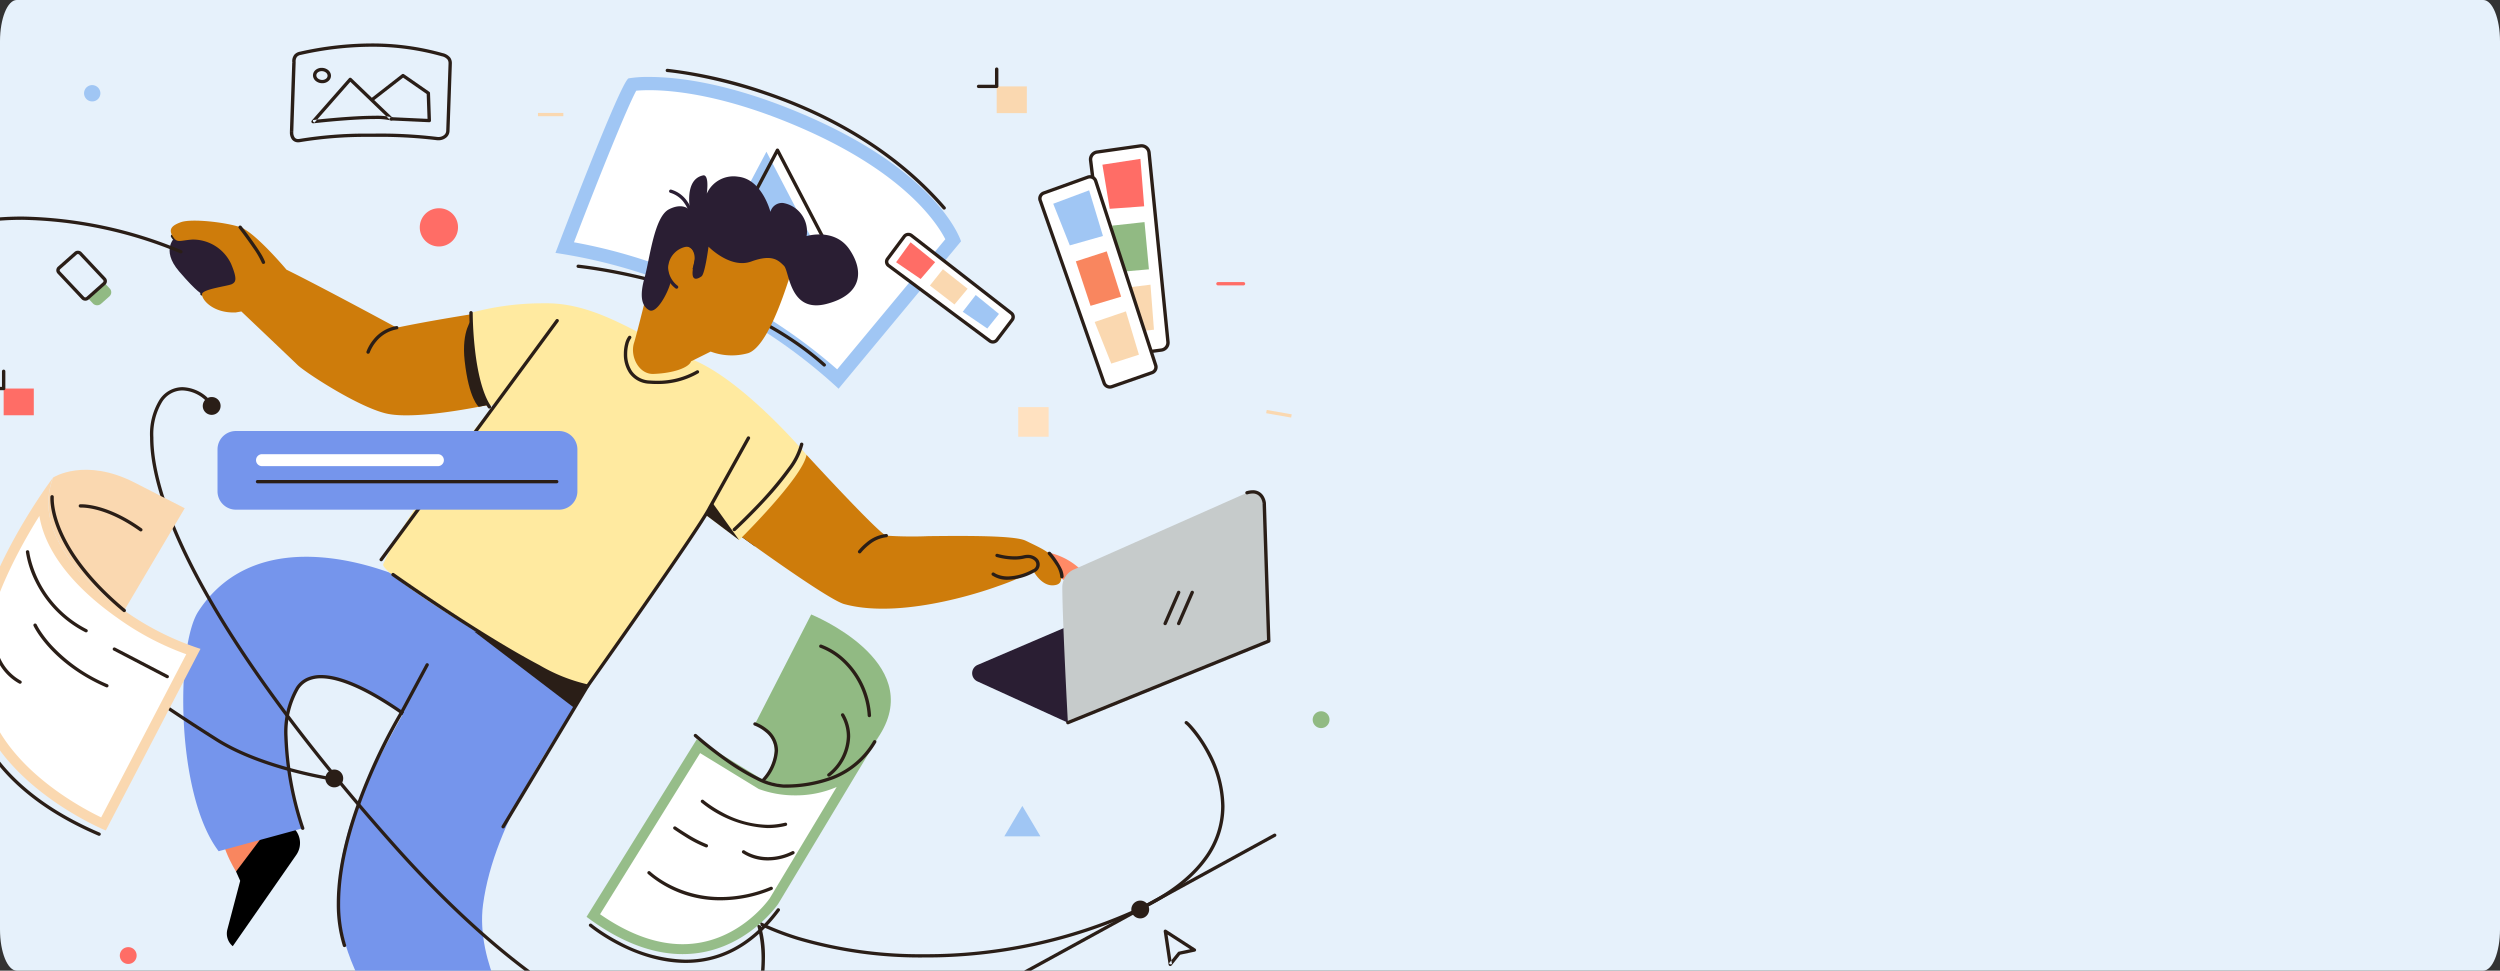 <svg xmlns="http://www.w3.org/2000/svg" xmlns:xlink="http://www.w3.org/1999/xlink" width="340" height="132.01" viewBox="0 0 340 132.01"><rect x="0" y="0" width="340" height="132.01" fill="#333333" stroke="none"/><defs><clipPath id="a"><path d="M2.279,0H337.721C338.98,0,340,2.515,340,5.617V126.392c0,3.1-1.02,5.617-2.279,5.617H2.279C1.02,132.01,0,129.495,0,126.392V5.617C0,2.515,1.02,0,2.279,0Z" transform="translate(0)" fill="none"/></clipPath></defs><g clip-path="url(#a)"><path d="M2.279,0H337.721C338.98,0,340,2.515,340,5.617V126.392c0,3.1-1.02,5.617-2.279,5.617H2.279C1.02,132.01,0,129.495,0,126.392V5.617C0,2.515,1.02,0,2.279,0Z" transform="translate(0)" fill="#e6f1fb"/><g transform="translate(-30.011 5.5)"><path d="M402.562,59.851a74.83,74.83,0,0,0-37.149-17.883c3.122-8.189,7.948-20.365,9.15-22.168a18.275,18.275,0,0,1,2.344-.13c3.406,0,10.7.689,21.242,5.3,15.228,6.663,19.305,14.158,20.106,15.991Z" transform="translate(-258.595 -13.806)" fill="#fff" fill-rule="evenodd"/><ellipse cx="12.301" cy="11.731" rx="12.301" ry="11.731" transform="translate(0 38.523) rotate(-90)" fill="#74ecf3"/><path d="M373.845,16.7a15.959,15.959,0,0,0-2.805.19c-1.083.351-9.953,23.741-9.953,23.741A72.49,72.49,0,0,1,399.59,59.1l16.654-20.046s-2.779-9.1-20.778-16.975C384.918,17.468,377.566,16.7,373.845,16.7Zm0,1.8c3.332,0,10.474.679,20.862,5.224,13.778,6.027,18.23,12.765,19.4,15.045L399.4,56.469a74.957,74.957,0,0,0-24.988-14.439,71.274,71.274,0,0,0-10.805-2.844c3.451-9.015,7.205-18.295,8.466-20.615C372.484,18.533,373.076,18.5,373.845,18.5Z" transform="translate(-255.534 -11.735)" fill="#a0c6f4" fill-rule="evenodd"/><path d="M371.078,101.483l.232.025c2.3.258,21.216,2.723,33.1,13.336a.236.236,0,0,0,.327-.014.22.22,0,0,0-.014-.317c-12.842-11.451-33.575-13.47-33.594-13.477a.229.229,0,0,0-.253.2.226.226,0,0,0,.207.246" transform="translate(-262.457 -70.547)" fill="#2a1e17" fill-rule="evenodd"/><path d="M432.82,64.889l7.724-14.6,7.938,15.227Z" transform="translate(-306.298 -35.158)" fill="#a0c6f4" fill-rule="evenodd"/><path d="M437.4,63.683l.205.1,7.517-14.209,7.556,14.492-15.269-.61-.009.225.205.1-.205-.1-.01.224,15.663.626a.232.232,0,0,0,.2-.1.219.219,0,0,0,.012-.223l-7.939-15.227a.234.234,0,0,0-.411,0l-7.724,14.6a.218.218,0,0,0,.006.216.231.231,0,0,0,.19.111Z" transform="translate(-309.375 -34.161)" fill="#2a1e17" fill-rule="evenodd"/><path d="M412.575,13.476s.087.008.259.027c2.579.278,23.775,3.047,37.228,18.6a.235.235,0,0,0,.325.027.22.22,0,0,0,.028-.316c-7.252-8.378-16.7-13.071-24.334-15.672a63.43,63.43,0,0,0-13.466-3.113.229.229,0,0,0-.251.2A.226.226,0,0,0,412.575,13.476Z" transform="translate(-291.822 -9.174)" fill="#2a1e17" fill-rule="evenodd"/><path d="M448.618,198.927c-1.275-.911-2.111-1.523-2.111-1.523A125.243,125.243,0,0,0,455.68,186.5S449.14,199.3,448.618,198.927Z" transform="translate(-315.984 -130.146)" fill="#2a1e17" fill-rule="evenodd"/><path d="M182.192,87.812a1.932,1.932,0,0,0,.508.594,1.062,1.062,0,0,0,.631.179c.422,0,.914-.131,1.772-.194.08-.006.163-.009.247-.009a5.365,5.365,0,0,1,2.715.848,5.122,5.122,0,0,1,2.06,2.314,5.807,5.807,0,0,1,.572,1.941.55.55,0,0,1-.087.343.724.724,0,0,1-.246.192,1.441,1.441,0,0,1-.256.086c-.474.128-1.393.292-2.206.5a7.44,7.44,0,0,0-1.1.348,1.87,1.87,0,0,0-.4.222.6.6,0,0,0-.238.342.225.225,0,0,0,.181.264.231.231,0,0,0,.272-.176l.017-.026a.747.747,0,0,1,.224-.156,9.751,9.751,0,0,1,2-.579c.381-.082.747-.156,1.046-.225.15-.034.283-.068.4-.1a1.459,1.459,0,0,0,.285-.107,1.155,1.155,0,0,0,.394-.323.988.988,0,0,0,.172-.6,6.119,6.119,0,0,0-.606-2.109,5.571,5.571,0,0,0-2.239-2.524,5.826,5.826,0,0,0-2.964-.919c-.1,0-.189,0-.282.01-.885.067-1.42.2-1.737.193a.584.584,0,0,1-.364-.1,1.511,1.511,0,0,1-.379-.459.235.235,0,0,0-.317-.077A.221.221,0,0,0,182.192,87.812Z" transform="translate(-128.911 -61.089)" fill="#2a1e17" fill-rule="evenodd"/><path d="M324.526,443.537l-1.61-2.647-5.713,9.258,1.5,1.121Z" transform="translate(-224.478 -307.55)" fill="#f9865f" fill-rule="evenodd"/><path d="M207.619,357.709s-2.96-4.68-1.691-6.972l9.444.982Z" transform="translate(-145.508 -244.68)" fill="#f9865f" fill-rule="evenodd"/><path d="M209.446,355.955l.566,1.264-1.744,6.614a2.226,2.226,0,0,0,.734,2.277l8.637-12.414a2.829,2.829,0,0,0-.439-3.733l-1.93-1.743Z" transform="translate(-147.335 -242.926)" fill-rule="evenodd"/><path d="M185.977,95.754c2.7-.063,6.132-.229,5.447-2.228s-3.256-7-9.083-5.5c0,0-2.056,1.666.514,4.665S185.977,95.754,185.977,95.754Z" transform="translate(-128.488 -61.284)" fill="#2a1e33" fill-rule="evenodd"/><path d="M204.169,269.252s-4.617-13.252-.71-19.071c3.224-4.8,13.759,3.009,15.2,4.061l7.537-13.234a19.109,19.109,0,0,0-6.012-4.694c-4.272-2.322-21.919-9.276-30.213,3.445-3.065,4.7-3.112,24.876,2.767,32.609Z" transform="translate(-132.99 -162.103)" fill="#7595ec" fill-rule="evenodd"/><path d="M237.638,306.245s-.035-.1-.1-.289a43.678,43.678,0,0,1-2.171-12.093,11.8,11.8,0,0,1,1.532-6.495,3.067,3.067,0,0,1,1.293-1.11,4.133,4.133,0,0,1,1.726-.336c2.118,0,4.823,1.176,7.114,2.471a48.093,48.093,0,0,1,4.737,3.093.235.235,0,0,0,.324-.045.221.221,0,0,0-.046-.314A48.525,48.525,0,0,0,247.267,288c-2.326-1.307-5.061-2.527-7.346-2.532a4.6,4.6,0,0,0-1.921.378,3.524,3.524,0,0,0-1.484,1.271,12.208,12.208,0,0,0-1.607,6.74,44.721,44.721,0,0,0,2.292,12.526.234.234,0,0,0,.293.141.224.224,0,0,0,.145-.285" transform="translate(-166.24 -199.168)" fill="#2a1e17" fill-rule="evenodd"/><path d="M277.2,261.021c-3.428,3.508-13.591,20.6-15.877,28.766-3.057,10.926-1.908,19.987,14.895,37.73l8.122-11.5s-5.71-8.43-4.644-16.377c1.542-11.5,9.958-22.644,14.216-29.714Z" transform="translate(-183.991 -182.116)" fill="#7595ec" fill-rule="evenodd"/><path d="M323.272,265.929l13.51,10.308,4.037-5.968Z" transform="translate(-228.773 -185.538)" fill="#2a1e17" fill-rule="evenodd"/><path d="M588.727,230.115a9.212,9.212,0,0,1,4.816,2.341c1.1,1.121.6,1.706.2,2.048s-1.956-.048-3.31-1.219A6.1,6.1,0,0,1,588.727,230.115Z" transform="translate(-416.63 -160.563)" fill="#ff8a66" fill-rule="evenodd"/><path d="M446.507,197.4A125.243,125.243,0,0,0,455.68,186.5s9.776,10.649,10.836,10.992a52.491,52.491,0,0,0,5.767.068c5.03-.051,11.716-.1,13.2.62,2.356,1.145,3.769,1.717,4.358,3.321s.82,2.65-.589,2.748c-1.649.115-2.709-1.947-2.709-1.947a33.423,33.423,0,0,1-4.829,2.061s-12.528,4.727-20.9,2.441C458.523,206.178,446.507,197.4,446.507,197.4Z" transform="translate(-315.984 -130.146)" fill="#ce7c0b" fill-rule="evenodd"/><path d="M183.472,81.491c-1.075.4-1.728.873-1.106,1.882s.9.6,2.7.47a5.748,5.748,0,0,1,5.253,3.293c.9,2.15.623,2.486.139,2.756s-3.94.672-4.078,1.344,1.4,2.656,4.58,2.521l.761-.134s6.687,6.349,7.655,7.29,8.079,5.625,12,6.577c2.978.724,9.011-.209,12.636-.9,1.76-.334,2.953-.61,2.953-.61a31.19,31.19,0,0,1-3.274-12.089s-6.509,1.016-10.833,1.939c0,0-10.093-5.471-15-7.889,0,0-4.286-5.107-6.29-5.78S184.923,80.954,183.472,81.491Z" transform="translate(-128.885 -56.765)" fill="#ce7c0b" fill-rule="evenodd"/><path d="M320.539,137.362c1.76-.334,2.953-.61,2.953-.61s-3.291-4.033-3.843-11.358c0,0-1.488,1.559-1.025,5.707C319.2,136.316,320.539,137.362,320.539,137.362Z" transform="translate(-225.42 -87.534)" fill="#2a1e17" fill-rule="evenodd"/><path d="M292.864,119.713s.091,8.951,2.558,12.685l.884-.344s-11.624,13.221-15.384,21.86c-.615,1.414,24.136,16.784,27.793,16.568,0,0,12.059-17.893,16.183-23.2l4.433,3.339s8.694-8.56,9.161-11.6c0,0-8.4-9.934-15.268-12.843s-13.009-7.891-20.389-7.756A37.422,37.422,0,0,0,292.864,119.713Z" transform="translate(-198.795 -82.673)" fill="#ffeaa0" fill-rule="evenodd"/><path d="M435.819,212.821l-4.433-3.34.707-1.87Z" transform="translate(-305.283 -144.869)" fill="#2a1e17" fill-rule="evenodd"/><path d="M418.328,89.932c-.776,2.347-3.017,9.135-5.517,9.973a8.253,8.253,0,0,1-5.1-.214l-2.663,1.325c-.3.866-2.4,1.613-5.113,1.714-2.009.075-3.233-2.433-2.638-4.249.273-.834,1.293-4.945,1.293-4.945s2.155-7.711,4.138-9.3,3.846-3.169,9.138-1.089C419.966,86.328,418.328,89.932,418.328,89.932Z" transform="translate(-281.05 -57.375)" fill="#ce7c0b" fill-rule="evenodd"/><path d="M405.144,75.459c-.355,1.441-1.9,4.323-2.9,3.8s-1.364-1.845-.652-4.381,1.3-8.3,3.321-9.338,2.9.173,2.9.173-.889-4.208,1.719-4.784c0,0,.889-.4.534,2.478a3.971,3.971,0,0,1,4.268-2.306c3.261.346,4.387,4.784,4.387,4.784a1.63,1.63,0,0,1,1.719-1.21,3.91,3.91,0,0,1,3.2,4.5s3.793-1.154,5.81,1.787,1.779,6.167-3.083,7.436c-5.083,1.326-5.04-4.439-5.81-5.188s-1.6-1.614-4.447-.576-5.81-2.018-5.81-2.018-.475,3.689-.949,4.035-1.423.807-1.187-.922.534-1.556.356-2.017-.98-1.916-2.668-.634C403.959,72.52,405.144,75.459,405.144,75.459Z" transform="translate(-283.931 -42.569)" fill="#2a1e33" fill-rule="evenodd"/><path d="M413.679,97.224a3.292,3.292,0,0,1-1.294-2.461A3.02,3.02,0,0,1,414.93,91.9a.777.777,0,0,1,.62.23,2.186,2.186,0,0,1,.44,1.387,3.616,3.616,0,0,1-.253,1.281.223.223,0,0,0,.137.289.233.233,0,0,0,.3-.133,4.062,4.062,0,0,0,.281-1.437,2.623,2.623,0,0,0-.539-1.665,1.235,1.235,0,0,0-.983-.4,3.464,3.464,0,0,0-3.007,3.317,3.733,3.733,0,0,0,1.458,2.806.236.236,0,0,0,.325-.028A.221.221,0,0,0,413.679,97.224Z" transform="translate(-291.51 -63.861)" fill="#2a1e33" fill-rule="evenodd"/><path d="M319.3,457.368l.566,1.264-1.745,6.615a2.227,2.227,0,0,0,.734,2.276l8.638-12.413a2.828,2.828,0,0,0-.439-3.732l-1.93-1.743Z" transform="translate(-225.078 -313.648)" fill-rule="evenodd"/><path d="M417.046,70.114a4.789,4.789,0,0,0-.608-1.175,4,4,0,0,0-2.193-1.618.232.232,0,0,0-.286.155.224.224,0,0,0,.159.278,3.537,3.537,0,0,1,1.937,1.438,4.734,4.734,0,0,1,.424.744c.044.1.076.177.1.231l.023.062.006.018a.233.233,0,0,0,.289.149A.224.224,0,0,0,417.046,70.114Z" transform="translate(-292.945 -47.031)" fill="#2a1e33" fill-rule="evenodd"/><path d="M279.652,158.34l23.929-32.5a.221.221,0,0,0-.053-.314.235.235,0,0,0-.323.052l-23.929,32.5a.221.221,0,0,0,.053.314A.236.236,0,0,0,279.652,158.34Z" transform="translate(-197.608 -87.6)" fill="#2a1e17" fill-rule="evenodd"/><path d="M393.508,133.089a2.763,2.763,0,0,0-.442.991,5.544,5.544,0,0,0-.173,1.393,4.571,4.571,0,0,0,.735,2.6,3.511,3.511,0,0,0,2.757,1.457c.333.025.657.037.969.037a10.919,10.919,0,0,0,5.682-1.465.221.221,0,0,0,.06-.312.235.235,0,0,0-.321-.058l-.02.013a10.574,10.574,0,0,1-5.4,1.374c-.3,0-.612-.011-.933-.036a3.041,3.041,0,0,1-2.41-1.261,4.139,4.139,0,0,1-.656-2.352,5.135,5.135,0,0,1,.159-1.282,2.363,2.363,0,0,1,.361-.828.22.22,0,0,0-.042-.315A.236.236,0,0,0,393.508,133.089Z" transform="translate(-278.043 -92.84)" fill="#2a1e17" fill-rule="evenodd"/><path d="M213.657,83.835s.17.218.432.567c.393.522.994,1.337,1.534,2.134a11.127,11.127,0,0,1,1.165,2.009.232.232,0,0,0,.292.142.223.223,0,0,0,.146-.284,7.36,7.36,0,0,0-.7-1.32c-.961-1.534-2.5-3.514-2.5-3.517a.236.236,0,0,0-.324-.044A.221.221,0,0,0,213.657,83.835Z" transform="translate(-151.167 -58.302)" fill="#2a1e17" fill-rule="evenodd"/><path d="M564.046,233.94a3.6,3.6,0,0,0,2.165.59,7.744,7.744,0,0,0,3.558-1,1.148,1.148,0,0,0,.281-2,1.8,1.8,0,0,0-1.164-.394,2.439,2.439,0,0,0-.573.071,5.2,5.2,0,0,1-1.219.133,8.576,8.576,0,0,1-1.617-.167c-.214-.042-.388-.084-.508-.115-.06-.015-.107-.028-.138-.037l-.045-.014a.232.232,0,0,0-.29.147.223.223,0,0,0,.151.282,9.328,9.328,0,0,0,2.449.353,5.685,5.685,0,0,0,1.331-.146,1.946,1.946,0,0,1,.46-.058,1.333,1.333,0,0,1,.863.285.711.711,0,0,1-.2,1.261,7.283,7.283,0,0,1-3.34.943,3.817,3.817,0,0,1-1.425-.253,2.428,2.428,0,0,1-.345-.169l-.082-.052-.017-.013,0,0-.043.052.043-.051h0l-.043.052.043-.051a.235.235,0,0,0-.325.031A.221.221,0,0,0,564.046,233.94Z" transform="translate(-399.104 -161.183)" fill="#2a1e17" fill-rule="evenodd"/><path d="M590.136,230.414l.07.082a12,12,0,0,1,.921,1.249,3.621,3.621,0,0,1,.66,1.645v.04a.231.231,0,0,0,.462.017l0-.057a2.7,2.7,0,0,0-.287-1.079,10.788,10.788,0,0,0-1.475-2.188.236.236,0,0,0-.326-.024A.22.22,0,0,0,590.136,230.414Z" transform="translate(-417.588 -160.513)" fill="#2a1e17" fill-rule="evenodd"/><path d="M502.229,224.632l.016-.02a7.19,7.19,0,0,1,1.115-1.084,4.391,4.391,0,0,1,2.312-1,.225.225,0,1,0-.033-.448,4.956,4.956,0,0,0-2.7,1.2,7.428,7.428,0,0,0-1.082,1.081.221.221,0,0,0,.046.314A.235.235,0,0,0,502.229,224.632Z" transform="translate(-355.123 -154.958)" fill="#2a1e17" fill-rule="evenodd"/><path d="M273.586,132.253l.009-.026a5.343,5.343,0,0,1,.9-1.51,4.642,4.642,0,0,1,2.8-1.629.225.225,0,0,0,.187-.261.23.23,0,0,0-.268-.182,5.138,5.138,0,0,0-3.2,1.937,5.579,5.579,0,0,0-.87,1.533.223.223,0,0,0,.149.283A.233.233,0,0,0,273.586,132.253Z" transform="translate(-193.292 -89.799)" fill="#2a1e17" fill-rule="evenodd"/><path d="M271.446,280.27l-3.538,6.58.2.1-.2-.114a74.493,74.493,0,0,0-4.277,8.519c-2.137,5-4.279,11.479-4.28,17.439a19.1,19.1,0,0,0,.83,5.811.232.232,0,0,0,.289.148.223.223,0,0,0,.152-.281,18.677,18.677,0,0,1-.809-5.678c0-5.857,2.119-12.3,4.245-17.267,1.063-2.484,2.125-4.6,2.923-6.1.4-.748.73-1.34.962-1.744.116-.2.208-.358.269-.463s.094-.158.094-.158l3.543-6.59a.221.221,0,0,0-.1-.3A.234.234,0,0,0,271.446,280.27Z" transform="translate(-183.541 -195.456)" fill="#2a1e17" fill-rule="evenodd"/><path d="M336.4,231.4l11.477-19.126-.2-.113.19.128s3.761-5.3,7.714-10.981c1.977-2.839,4-5.771,5.63-8.182.814-1.205,1.528-2.281,2.088-3.149s.965-1.528,1.165-1.918l-.206-.1.2.107,5.308-9.548a.222.222,0,0,0-.093-.3.235.235,0,0,0-.313.091l-5.308,9.547,0,.006c-.184.358-.587,1.017-1.144,1.88-1.951,3.026-5.808,8.6-9.175,13.419-1.684,2.409-3.245,4.628-4.386,6.245-.57.809-1.036,1.466-1.358,1.922l-.5.709-.009.014L336,231.17a.221.221,0,0,0,.083.307A.235.235,0,0,0,336.4,231.4Z" transform="translate(-237.762 -124.347)" fill="#2a1e17" fill-rule="evenodd"/><path d="M284.808,240s5.106,3.62,10.971,7.327c2.933,1.854,6.055,3.73,8.828,5.189a23.37,23.37,0,0,0,6.77,2.689.23.23,0,0,0,.257-.2.226.226,0,0,0-.2-.249,23.087,23.087,0,0,1-6.6-2.638c-4.134-2.174-9.074-5.3-12.977-7.874-1.952-1.289-3.645-2.442-4.85-3.272-.6-.415-1.083-.75-1.412-.98s-.508-.357-.508-.358a.236.236,0,0,0-.323.049A.22.22,0,0,0,284.808,240Z" transform="translate(-201.486 -167.177)" fill="#2a1e17" fill-rule="evenodd"/><path d="M321.011,122.164v.009a49.163,49.163,0,0,0,.321,5.143c.319,2.723.935,5.873,2.216,7.775a.235.235,0,0,0,.32.064.221.221,0,0,0,.066-.311c-1.2-1.766-1.834-4.886-2.143-7.579a48.812,48.812,0,0,1-.318-5.093v0a.231.231,0,0,0-.462-.007Z" transform="translate(-227.173 -85.128)" fill="#2a1e17" fill-rule="evenodd"/><path d="M452.681,181.19a9.286,9.286,0,0,1-1.665,3.3,49.449,49.449,0,0,1-4.707,5.5c-.764.787-1.445,1.456-1.934,1.928-.245.236-.442.423-.578.551s-.209.2-.209.2a.22.22,0,0,0-.009.317.235.235,0,0,0,.327.008s2.137-1.97,4.355-4.411a41.331,41.331,0,0,0,3.137-3.834,9.653,9.653,0,0,0,1.739-3.481.226.226,0,0,0-.19-.258A.23.23,0,0,0,452.681,181.19Z" transform="translate(-313.867 -126.313)" fill="#2a1e17" fill-rule="evenodd"/><path d="M256.464,329.119a1.212,1.212,0,1,1-1.212-1.179A1.2,1.2,0,0,1,256.464,329.119Z" transform="translate(-179.779 -228.782)" fill="#2a1e17" fill-rule="evenodd"/><path d="M644.961,404.585l.229-.032-.6-4.009,3.069,1.984-1.536.326a.227.227,0,0,0-.133.081l-1.215,1.512.182.138.229-.032-.229.032.182.138,1.163-1.448,1.987-.421a.227.227,0,0,0,.178-.178.222.222,0,0,0-.1-.228l-3.953-2.556a.237.237,0,0,0-.252,0,.222.222,0,0,0-.1.222l.669,4.507a.228.228,0,0,0,.169.185.234.234,0,0,0,.242-.079Z" transform="translate(-455.789 -278.932)" fill="#2a1e17" fill-rule="evenodd"/><path d="M180.261,157.5a5.262,5.262,0,0,0-3.365-1.4,3.759,3.759,0,0,0-3.132,1.717,8.926,8.926,0,0,0-1.289,5.144c0,4.414,1.8,11.037,6.808,20.182s13.225,20.807,26.08,35.281c8.682,9.777,16.751,16.6,23.769,20.993s12.984,6.34,17.482,6.342a10.184,10.184,0,0,0,5.648-1.462,7,7,0,0,0,2.947-4.136,23.944,23.944,0,0,0,.894-6.282,15.4,15.4,0,0,0-3.179-9.8,10.86,10.86,0,0,0-2.669-2.426,4.661,4.661,0,0,0-2.278-.82,1.192,1.192,0,0,0-.755.223.85.85,0,0,0-.308.689,2.4,2.4,0,0,0,.384,1.148,8.787,8.787,0,0,0,1.191,1.543c2.781,2.983,6.983,5.286,12.04,6.849a59.112,59.112,0,0,0,17.2,2.383,69.6,69.6,0,0,0,29.184-6.272c4.5-2.126,7.425-4.519,9.224-6.979a12.219,12.219,0,0,0,2.465-7.345,16.128,16.128,0,0,0-2.246-7.818,19.325,19.325,0,0,0-1.694-2.515c-.253-.316-.481-.576-.672-.775a3.394,3.394,0,0,0-.453-.415.236.236,0,0,0-.322.054.22.22,0,0,0,.055.313,3.035,3.035,0,0,1,.381.354,17.8,17.8,0,0,1,2.721,3.985,15.251,15.251,0,0,1,1.767,6.817,11.77,11.77,0,0,1-2.38,7.084c-1.743,2.384-4.6,4.733-9.049,6.835a69.122,69.122,0,0,1-28.982,6.227,58.635,58.635,0,0,1-17.061-2.362c-5-1.545-9.134-3.821-11.838-6.722a8.366,8.366,0,0,1-1.131-1.461,2,2,0,0,1-.325-.929.4.4,0,0,1,.139-.342.734.734,0,0,1,.462-.121,4.244,4.244,0,0,1,2.029.748c2.459,1.531,5.636,5.419,5.635,11.844a23.512,23.512,0,0,1-.878,6.168A6.548,6.548,0,0,1,252,243.926a9.716,9.716,0,0,1-5.39,1.385c-4.361,0-10.263-1.911-17.232-6.27s-15.01-11.159-23.669-20.909c-12.838-14.455-21.036-26.095-26.022-35.2s-6.756-15.674-6.754-19.97a8.511,8.511,0,0,1,1.208-4.891,3.288,3.288,0,0,1,2.75-1.521,4.8,4.8,0,0,1,3.059,1.289.236.236,0,0,0,.326-.02A.221.221,0,0,0,180.261,157.5Z" transform="translate(-122.057 -108.949)" fill="#2a1e17" fill-rule="evenodd"/><path d="M631.43,388.012a1.212,1.212,0,1,1-1.212-1.178A1.2,1.2,0,0,1,631.43,388.012Z" transform="translate(-445.135 -269.853)" fill="#2a1e17" fill-rule="evenodd"/><path d="M572.381,376.822,608.3,357.138a.221.221,0,0,0,.088-.306.235.235,0,0,0-.315-.085l-35.921,19.684a.221.221,0,0,0-.088.306A.234.234,0,0,0,572.381,376.822Z" transform="translate(-404.819 -248.851)" fill="#2a1e17" fill-rule="evenodd"/><path d="M199.423,161.72a1.212,1.212,0,1,1-1.212-1.178A1.2,1.2,0,0,1,199.423,161.72Z" transform="translate(-139.412 -112.045)" fill="#2a1e17" fill-rule="evenodd"/><path d="M303.158,78.238a2.6,2.6,0,1,1-2.6-2.528A2.564,2.564,0,0,1,303.158,78.238Z" transform="translate(-210.859 -52.887)" fill="#ff6d66" fill-rule="evenodd"/><path d="M142.694,20.361a1.111,1.111,0,1,0,1.143,1.111A1.127,1.127,0,0,0,142.694,20.361Z" transform="translate(-100.173 -14.288)" fill="#a0c6f4" fill-rule="evenodd"/><path d="M667.729,470.137a1.143,1.143,0,1,1-1.143-1.112A1.127,1.127,0,0,1,667.729,470.137Z" transform="translate(-470.921 -327.17)" fill="#fad8b0" fill-rule="evenodd"/><path d="M567.973,265.99l-12.286-5.606a1.226,1.226,0,0,1,.028-2.258l22.858-9.778a1.309,1.309,0,0,1,1.017,0l15.7,6.552Z" transform="translate(-392.729 -173.205)" fill="#2a1e33" fill-rule="evenodd"/><path d="M596.89,216.069c.031,4.943.761,18.423.761,18.423L624.969,223.4l-.613-18.758a1.658,1.658,0,0,0-2.346-1.417l-23.521,10.42A2.646,2.646,0,0,0,596.89,216.069Z" transform="translate(-422.407 -141.707)" fill="#c6cbcb" fill-rule="evenodd"/><path d="M599.023,234.242l27.318-11.094a.225.225,0,0,0,.142-.215l-.612-18.758v-.012a2.344,2.344,0,0,0-.276-.856,1.669,1.669,0,0,0-1.535-.886,2.993,2.993,0,0,0-.832.13.224.224,0,0,0-.155.28.233.233,0,0,0,.288.15,2.507,2.507,0,0,1,.7-.111,1.267,1.267,0,0,1,.725.2,1.422,1.422,0,0,1,.519.7,2.016,2.016,0,0,1,.087.311l.016.091,0,.023v0l.23-.019-.231.007.607,18.6-27.17,11.034a.223.223,0,0,0-.125.294A.234.234,0,0,0,599.023,234.242Z" transform="translate(-423.69 -141.249)" fill="#2a1e17" fill-rule="evenodd"/><path d="M644.378,252.137l1.844-4.238a.222.222,0,0,0-.122-.294.233.233,0,0,0-.3.119l-1.844,4.238a.221.221,0,0,0,.123.294A.233.233,0,0,0,644.378,252.137Z" transform="translate(-455.699 -172.747)" fill="#2a1e17" fill-rule="evenodd"/><path d="M650.688,252.137l1.844-4.238a.221.221,0,0,0-.122-.294.233.233,0,0,0-.3.119l-1.845,4.238a.222.222,0,0,0,.123.294A.233.233,0,0,0,650.688,252.137Z" transform="translate(-460.165 -172.747)" fill="#2a1e17" fill-rule="evenodd"/><path d="M160.694,408.863a1.143,1.143,0,1,1-1.143-1.111A1.127,1.127,0,0,1,160.694,408.863Z" transform="translate(-112.102 -284.44)" fill="#ff6d66" fill-rule="evenodd"/><path d="M489.716,426.055a1.589,1.589,0,1,1-1.588-1.543A1.566,1.566,0,0,1,489.716,426.055Z" transform="translate(-344.315 -296.128)" fill="#ff6d66" fill-rule="evenodd"/><path d="M195.7,465.717a34.717,34.717,0,0,0,14.432,3.009.639.639,0,0,1,.646.712l-1,7.694a.641.641,0,0,1-.527.544c-2.023.369-10.176,1.457-16.274-3.572a.619.619,0,0,1-.2-.643l2.016-7.335A.655.655,0,0,1,195.7,465.717Z" transform="translate(-136.409 -324.82)" fill="#fff7dc" fill-rule="evenodd"/><path d="M204.541,472.946s.883,1.207,1.925,2.5c.521.647,1.081,1.317,1.594,1.871a6.517,6.517,0,0,0,1.335,1.2,1.073,1.073,0,0,0,.519.11,6.547,6.547,0,0,0,2.08-.535,50.462,50.462,0,0,0,5.672-2.819.221.221,0,0,0,.08-.308.236.236,0,0,0-.317-.078l-.248.142c-.559.317-1.986,1.11-3.475,1.821-.745.356-1.5.691-2.176.935a5.414,5.414,0,0,1-1.616.393.622.622,0,0,1-.291-.052,6.272,6.272,0,0,1-1.219-1.1c-.752-.813-1.626-1.9-2.309-2.778-.342-.44-.636-.828-.846-1.107s-.331-.446-.332-.447a.235.235,0,0,0-.322-.053.22.22,0,0,0-.054.314" transform="translate(-144.719 -329.657)" fill="#2a1e17" fill-rule="evenodd"/><path d="M232.276,488.936l3.7,3.7a.236.236,0,0,0,.327,0,.22.22,0,0,0,0-.318l-3.7-3.7a.236.236,0,0,0-.327,0A.22.22,0,0,0,232.276,488.936Z" transform="translate(-164.331 -340.789)" fill="#2a1e17" fill-rule="evenodd"/><path d="M204.31,486.207l-4.329,1.144a.224.224,0,0,0-.162.276.232.232,0,0,0,.283.158l4.329-1.144a.224.224,0,0,0,.163-.276A.232.232,0,0,0,204.31,486.207Z" transform="translate(-141.402 -339.146)" fill="#2a1e17" fill-rule="evenodd"/><path d="M576.387,169.124h4.135V165.1h-4.135Z" transform="translate(-407.898 -115.227)" fill="#ffe1c0" fill-rule="evenodd"/><path d="M572.354,344.282l2.458,4.139H569.9Z" transform="translate(-403.304 -240.179)" fill="#a0c6f4" fill-rule="evenodd"/><path d="M237.768,13.661l.231.007.32-9.4V4.257l0-.1a1.01,1.01,0,0,1,.191-.692.912.912,0,0,1,.519-.256A44.277,44.277,0,0,1,248.6,2.1a34.763,34.763,0,0,1,9.6,1.3,1.353,1.353,0,0,1,.774.444.882.882,0,0,1,.134.539c0,.068,0,.14-.005.213h0l-.311,8.957a.765.765,0,0,1-.307.575,1.2,1.2,0,0,1-.749.246,1.407,1.407,0,0,1-.2-.014,64.5,64.5,0,0,0-8.48-.45c-.344,0-.69,0-1.036,0a55.413,55.413,0,0,0-9.136.717,1.147,1.147,0,0,1-.216.022.557.557,0,0,1-.5-.24,1.205,1.205,0,0,1-.171-.68v-.069h0l-.231-.007-.231-.008,0,.085a1.629,1.629,0,0,0,.25.931,1.029,1.029,0,0,0,.882.438,1.646,1.646,0,0,0,.3-.03,54.943,54.943,0,0,1,9.053-.709q.517,0,1.032,0a64,64,0,0,1,8.413.446,1.894,1.894,0,0,0,.264.018,1.675,1.675,0,0,0,1.042-.347,1.212,1.212,0,0,0,.476-.908l.311-8.957h0c0-.072.006-.148.006-.228a1.309,1.309,0,0,0-.216-.794,1.8,1.8,0,0,0-1.023-.62,35.235,35.235,0,0,0-9.728-1.32,44.749,44.749,0,0,0-9.673,1.116,1.368,1.368,0,0,0-.771.4,1.433,1.433,0,0,0-.3.983l0,.118.231-.009-.231-.008-.32,9.4h0Z" transform="translate(-168.099 -1.243)" fill="#2a1e17" fill-rule="evenodd"/><path d="M247.765,23.023l.176.146,4.89-5.566,5.416,5.2.162-.16.072-.214a9.084,9.084,0,0,0-2.353-.209c-3.285,0-8.386.584-8.39.584l.027.223.176.146-.176-.146.027.223s.318-.036.846-.091c1.584-.164,5.064-.49,7.491-.49a8.837,8.837,0,0,1,2.209.187.234.234,0,0,0,.269-.1.22.22,0,0,0-.035-.277l-5.592-5.366a.235.235,0,0,0-.338.014l-5.052,5.749a.22.22,0,0,0-.027.252.232.232,0,0,0,.23.117Z" transform="translate(-175.175 -11.978)" fill="#2a1e17" fill-rule="evenodd"/><path d="M275.784,18.921l3.948-3.072,3.207,2.225.117,3.379-4.909-.229a.225.225,0,1,0-.022.449l5.159.24a.235.235,0,0,0,.173-.064.224.224,0,0,0,.069-.168l-.13-3.734a.224.224,0,0,0-.1-.175l-3.441-2.388a.236.236,0,0,0-.279.008L275.5,18.57a.22.22,0,0,0-.036.316A.236.236,0,0,0,275.784,18.921Z" transform="translate(-194.901 -10.789)" fill="#2a1e17" fill-rule="evenodd"/><path d="M250.489,13.607l-.229.026,0,.056a.5.5,0,0,1-.181.376.812.812,0,0,1-.5.191h-.052a.912.912,0,0,1-.545-.175.584.584,0,0,1-.246-.395l0-.055a.5.5,0,0,1,.181-.377.814.814,0,0,1,.5-.191h.053a.91.91,0,0,1,.544.175.588.588,0,0,1,.246.395l.229-.026.23-.025a1.034,1.034,0,0,0-.423-.7,1.385,1.385,0,0,0-.827-.268l-.078,0a1.277,1.277,0,0,0-.784.308.946.946,0,0,0-.331.708l.006.107a1.035,1.035,0,0,0,.424.7,1.379,1.379,0,0,0,.827.268l.077,0a1.28,1.28,0,0,0,.784-.309.947.947,0,0,0,.331-.708l-.006-.106Z" transform="translate(-175.7 -8.886)" fill="#2a1e17" fill-rule="evenodd"/><path d="M539.152,442.9l-.2.107,3.389,6.084.008.014a.886.886,0,0,1,.18.463.515.515,0,0,1-.219.383,28.381,28.381,0,0,1-12.226,6.789,1.572,1.572,0,0,1-.361.049.509.509,0,0,1-.373-.123,1.263,1.263,0,0,1-.228-.33l-3.228-5.8a.467.467,0,0,1-.059-.229.756.756,0,0,1,.516-.654,50.054,50.054,0,0,0,6.224-3.16,39.794,39.794,0,0,0,5.538-3.764.506.506,0,0,1,.322-.146.418.418,0,0,1,.257.1,1.075,1.075,0,0,1,.259.322l.2-.107.2-.107a1.52,1.52,0,0,0-.373-.456.883.883,0,0,0-.549-.2.967.967,0,0,0-.627.257,39.333,39.333,0,0,1-5.471,3.716,49.645,49.645,0,0,1-6.16,3.13,1.2,1.2,0,0,0-.805,1.07.907.907,0,0,0,.115.443l3.228,5.8a1.634,1.634,0,0,0,.318.445.986.986,0,0,0,.688.244,2.021,2.021,0,0,0,.472-.063,28.835,28.835,0,0,0,12.429-6.9.956.956,0,0,0,.367-.713,1.308,1.308,0,0,0-.253-.7l-.2.121.2-.107-3.388-6.084Z" transform="translate(-371.794 -308.416)" fill="#2a1e17" fill-rule="evenodd"/><path d="M551.393,450.52l-.227-.04-.967,5.24-5.363-1.327-.057.217.049.22a7.1,7.1,0,0,0,1.718-.8c2.084-1.2,4.983-3.333,4.987-3.335l-.139-.179-.227-.04.227.04-.139-.179s-.321.235-.826.593c-.757.538-1.928,1.352-3.042,2.059-.557.353-1.1.679-1.567.929a4.893,4.893,0,0,1-1.09.47.223.223,0,0,0-.008.437l5.6,1.387a.237.237,0,0,0,.182-.029.224.224,0,0,0,.1-.149l1.01-5.478a.222.222,0,0,0-.106-.231.237.237,0,0,0-.26.012Z" transform="translate(-385.366 -314.109)" fill="#2a1e17" fill-rule="evenodd"/><path d="M539.026,464.772l-1.317,3.336-2.812-.248-1.315-2.025,3.147-1.6a.222.222,0,0,0,.1-.3.234.234,0,0,0-.312-.1l-3.369,1.713a.226.226,0,0,0-.116.141.219.219,0,0,0,.028.178l1.51,2.325a.233.233,0,0,0,.175.1l3.1.273a.233.233,0,0,0,.236-.143l1.379-3.494a.223.223,0,0,0-.133-.29A.233.233,0,0,0,539.026,464.772Z" transform="translate(-377.209 -323.534)" fill="#2a1e17" fill-rule="evenodd"/><path d="M570.641,464.08l.185-.135a.285.285,0,0,1-.06-.178.468.468,0,0,1,.235-.376.627.627,0,0,1,.336-.1.414.414,0,0,1,.335.143.285.285,0,0,1,.06.177.469.469,0,0,1-.236.377.626.626,0,0,1-.336.1.413.413,0,0,1-.334-.143l-.37.269a.878.878,0,0,0,.7.323,1.1,1.1,0,0,0,.591-.175.913.913,0,0,0,.443-.752.727.727,0,0,0-.152-.447.879.879,0,0,0-.7-.323,1.1,1.1,0,0,0-.591.175.911.911,0,0,0-.443.751.727.727,0,0,0,.153.447Z" transform="translate(-403.593 -322.857)" fill="#2a1e17" fill-rule="evenodd"/><path d="M515.435,91.711,529.2,101.957a.693.693,0,0,0,.96-.133l2.079-2.739a.649.649,0,0,0-.123-.909l-13.575-10.56a.693.693,0,0,0-.976.128L515.3,90.8A.648.648,0,0,0,515.435,91.711Z" transform="translate(-364.574 -61.089)" fill="#fff" fill-rule="evenodd"/><path d="M514.874,91.193l-.14.178L528.5,101.617a.929.929,0,0,0,1.287-.177l2.079-2.739a.869.869,0,0,0-.164-1.218l-13.574-10.56a.927.927,0,0,0-1.307.172l-2.273,3.054a.865.865,0,0,0-.173.519.876.876,0,0,0,.358.7l.14-.179.14-.178a.432.432,0,0,1-.176-.347.424.424,0,0,1,.085-.256l2.273-3.054a.451.451,0,0,1,.364-.181.457.457,0,0,1,.28.1l13.575,10.56a.431.431,0,0,1,.168.341.425.425,0,0,1-.088.259l-2.079,2.739a.457.457,0,0,1-.634.088L515.015,91.015Z" transform="translate(-364.014 -60.571)" fill="#2a1e17" fill-rule="evenodd"/><path d="M519.566,93.71l3.339,2.278,1.971-2.286-3.34-2.708Z" transform="translate(-367.687 -63.545)" fill="#ff6d66" fill-rule="evenodd"/><path d="M535.29,105.317l3.343,2.579,1.792-2.143L537.06,103.1Z" transform="translate(-378.814 -71.985)" fill="#fad8b0" fill-rule="evenodd"/><path d="M550.575,116.968l3.339,2.278,1.59-1.987-3.163-2.573Z" transform="translate(-389.631 -80.067)" fill="#a0c6f4" fill-rule="evenodd"/><path d="M610.044,49.617l3.138,25.633a1.036,1.036,0,0,0,1.175.884l5.313-.707a1.019,1.019,0,0,0,.9-1.1L617.99,48.565a1.035,1.035,0,0,0-1.187-.9l-5.875.835A1.018,1.018,0,0,0,610.044,49.617Z" transform="translate(-431.711 -33.319)" fill="#fff" fill-rule="evenodd"/><path d="M609.486,49.1l-.229.027,3.137,25.633a1.261,1.261,0,0,0,1.263,1.091,1.247,1.247,0,0,0,.173-.012l5.313-.707a1.249,1.249,0,0,0,1.1-1.224l-.006-.121-2.575-25.762a1.26,1.26,0,0,0-1.265-1.117,1.246,1.246,0,0,0-.186.013l-5.874.835a1.249,1.249,0,0,0-1.089,1.223,1.193,1.193,0,0,0,.009.148h0l.229-.027.229-.027-.006-.094a.8.8,0,0,1,.693-.778l5.875-.836.119-.009a.8.8,0,0,1,.806.712l2.575,25.761,0,.078a.8.8,0,0,1-.7.779l-5.312.708-.111.007a.8.8,0,0,1-.8-.7l-3.137-25.633h0Z" transform="translate(-431.153 -32.801)" fill="#2a1e17" fill-rule="evenodd"/><path d="M615.553,54.289l.994,6,4.685-.339-.509-6.456Z" transform="translate(-435.615 -37.391)" fill="#ff6d66" fill-rule="evenodd"/><path d="M620.113,82.4l.659,6.322,4.334-.376-.6-6.427Z" transform="translate(-438.842 -57.215)" fill="#91ba83" fill-rule="evenodd"/><path d="M622.65,110.589l.995,6,3.941-.425-.473-6.123Z" transform="translate(-440.637 -76.825)" fill="#fad8b0" fill-rule="evenodd"/><path d="M586.525,64.776l8.688,24.829a.834.834,0,0,0,1.065.5l5.442-1.9a.8.8,0,0,0,.51-1l-8.159-25.075a.835.835,0,0,0-1.078-.513l-5.972,2.15A.8.8,0,0,0,586.525,64.776Z" transform="translate(-415.041 -43.019)" fill="#fff" fill-rule="evenodd"/><path d="M585.965,64.258l-.219.072,8.689,24.829a1.058,1.058,0,0,0,1,.7,1.08,1.08,0,0,0,.358-.061l5.442-1.9a1.033,1.033,0,0,0,.7-.969,1.007,1.007,0,0,0-.05-.311l-8.159-25.075a1.056,1.056,0,0,0-1.01-.72,1.085,1.085,0,0,0-.368.064l-5.972,2.15a1.033,1.033,0,0,0-.692.966,1.009,1.009,0,0,0,.057.332h0l.219-.072.219-.073a.554.554,0,0,1-.033-.187.582.582,0,0,1,.39-.545l5.972-2.15a.616.616,0,0,1,.208-.036.6.6,0,0,1,.57.406l8.159,25.075a.563.563,0,0,1,.028.175.582.582,0,0,1-.4.546l-5.442,1.9a.61.61,0,0,1-.2.035.6.6,0,0,1-.565-.394l-8.689-24.829h0Z" transform="translate(-414.481 -42.502)" fill="#2a1e17" fill-rule="evenodd"/><path d="M592.668,69.47l2.255,5.664,4.51-1.279-1.88-6.212Z" transform="translate(-419.419 -47.261)" fill="#a0c6f4" fill-rule="evenodd"/><path d="M603.193,96.434l2,6.05,4.159-1.244-1.958-6.166Z" transform="translate(-426.868 -66.39)" fill="#f9865f" fill-rule="evenodd"/><path d="M611.953,123.48l2.255,5.664,3.765-1.213-1.772-5.893Z" transform="translate(-433.067 -85.194)" fill="#fad8b0" fill-rule="evenodd"/><path d="M250.276,186.51H206.4a2.5,2.5,0,0,1-2.534-2.463v-5.769a2.5,2.5,0,0,1,2.534-2.464h43.875a2.5,2.5,0,0,1,2.534,2.464v5.769A2.5,2.5,0,0,1,250.276,186.51Z" transform="translate(-144.273 -122.695)" fill="#7595ec" fill-rule="evenodd"/><path d="M246.461,187.848H222.542a.814.814,0,1,1,0-1.628h23.919a.814.814,0,1,1,0,1.628Z" transform="translate(-156.896 -129.952)" fill="#fff" fill-rule="evenodd"/><path d="M221.963,198.274h40.663a.225.225,0,1,0,0-.449H221.963a.225.225,0,1,0,0,.449Z" transform="translate(-156.915 -138.045)" fill="#2a1e17" fill-rule="evenodd"/><path d="M146.5,110.064l-.693-.738-2.292,2.035.692.737a.8.8,0,0,0,1.108.049l1.134-1.007A.747.747,0,0,0,146.5,110.064Z" transform="translate(-101.563 -76.329)" fill="#91ba83" fill-rule="evenodd"/><path d="M132.13,95.153l-.171.151,3.263,3.473a.212.212,0,0,1-.014.3l-2.255,2a.226.226,0,0,1-.313-.014L129.377,97.6a.212.212,0,0,1,.014-.3l2.255-2a.226.226,0,0,1,.313.013l.171-.151L132.3,95a.7.7,0,0,0-.966-.042l-2.255,2a.653.653,0,0,0-.043.939l3.263,3.473a.7.7,0,0,0,.966.043l2.255-2a.656.656,0,0,0,.222-.491.649.649,0,0,0-.179-.448L132.3,95Z" transform="translate(-91.19 -66.189)" fill="#2a1e17" fill-rule="evenodd"/><path d="M104.365,160.363h4.1v-3.639h-4.1Z" transform="translate(-73.857 -109.383)" fill="#ff6d66" fill-rule="evenodd"/><path d="M97.638,148.47v2.117H95.417a.225.225,0,1,0,0,.449h2.452a.237.237,0,0,0,.164-.066.223.223,0,0,0,.068-.159V148.47a.231.231,0,0,0-.462,0Z" transform="translate(-67.361 -103.47)" fill="#2a1e17" fill-rule="evenodd"/><path d="M566.368,24.577h4.1v-3.64h-4.1Z" transform="translate(-400.807 -14.69)" fill="#fad8b0" fill-rule="evenodd"/><path d="M559.642,12.682V14.8h-2.22a.225.225,0,1,0,0,.449h2.452a.236.236,0,0,0,.164-.066.223.223,0,0,0,.067-.159V12.682a.231.231,0,0,0-.462,0Z" transform="translate(-394.313 -8.776)" fill="#2a1e17" fill-rule="evenodd"/><path d="M79.581,84.011a58.773,58.773,0,0,0-21.657-4.585c-6.659,0-12.341,1.541-16.372,4.436a14.838,14.838,0,0,0-6.394,12.513c0,6.41,3.356,14.375,11.162,23.555s20.075,19.579,37.943,30.845c6.375,4.014,16.059,5.4,16.074,5.407a.23.23,0,0,0,.263-.189.226.226,0,0,0-.195-.255s-.148-.021-.423-.067c-1.924-.317-10.006-1.826-15.467-5.272-17.84-11.248-30.073-21.623-37.838-30.754S35.617,102.629,35.619,96.375a14.388,14.388,0,0,1,6.207-12.152c3.925-2.82,9.51-4.348,16.1-4.348A58.319,58.319,0,0,1,79.4,84.426a.233.233,0,0,0,.3-.121A.223.223,0,0,0,79.581,84.011Z" transform="translate(-24.88 -55.478)" fill="#2a1e17" fill-rule="evenodd"/><path d="M51.391,96.353a1.212,1.212,0,1,1-1.212-1.178A1.2,1.2,0,0,1,51.391,96.353Z" transform="translate(-34.653 -66.46)" fill="#2a1e17" fill-rule="evenodd"/><path d="M26.173,74.332l.16.162,1.2-1.121,2.821,1.569,1.35,4.049-4.124-1.678-1.192-3.06-.216.08.16.162-.16-.162-.216.079,1.227,3.151a.228.228,0,0,0,.127.128l4.68,1.9a.236.236,0,0,0,.246-.042.22.22,0,0,0,.063-.235l-1.533-4.6a.226.226,0,0,0-.1-.126l-3.049-1.7a.235.235,0,0,0-.274.033l-1.326,1.238a.22.22,0,0,0-.056.242Z" transform="translate(-18.359 -50.906)" fill="#2a1e17" fill-rule="evenodd"/><path d="M25.7,71.192l-.16-.162L24.394,72.1l-.448-.528.95-.885.636.659.169-.154-.16-.162.16.162.169-.154-.8-.825a.236.236,0,0,0-.329-.009l-1.273,1.187a.22.22,0,0,0-.018.305l.743.876a.236.236,0,0,0,.339.019l1.326-1.237a.221.221,0,0,0,.009-.316Z" transform="translate(-16.56 -49.004)" fill="#2a1e17" fill-rule="evenodd"/><path d="M39.186,86.246,36.143,83a.236.236,0,0,0-.326-.015.22.22,0,0,0-.015.317l3.043,3.25a.236.236,0,0,0,.327.015A.22.22,0,0,0,39.186,86.246Z" transform="translate(-25.293 -57.916)" fill="#2a1e17" fill-rule="evenodd"/><path d="M72.111,363.235l3.3,16.548a.68.68,0,0,0,.809.521l3.425-.707a.662.662,0,0,0,.529-.759L77.234,362.18a.679.679,0,0,0-.817-.533l-3.785.817A.663.663,0,0,0,72.111,363.235Z" transform="translate(-51.022 -252.277)" fill="#fff" fill-rule="evenodd"/><path d="M71.551,362.716l-.226.043,3.3,16.548a.9.9,0,0,0,.894.717.94.94,0,0,0,.189-.019l3.426-.707a.892.892,0,0,0,.722-.866.88.88,0,0,0-.013-.151L76.9,361.623a.9.9,0,0,0-.9-.736.929.929,0,0,0-.2.021l-3.785.817a.892.892,0,0,0-.714.865.847.847,0,0,0,.017.169l.226-.043.227-.043-.008-.084a.44.44,0,0,1,.352-.426l3.785-.817.1-.011a.447.447,0,0,1,.442.363l2.943,16.658.006.075a.44.44,0,0,1-.356.426l-3.425.707-.094.009a.446.446,0,0,1-.44-.353l-3.3-16.548Z" transform="translate(-50.463 -251.758)" fill="#2a1e17" fill-rule="evenodd"/><path d="M75.817,366.221l.942,3.859,3.034-.439-.649-4.181Z" transform="translate(-53.654 -254.948)" fill="#ff6d66" fill-rule="evenodd"/><path d="M80.181,384.406l.74,4.087,2.8-.447-.7-4.157Z" transform="translate(-56.743 -267.799)" fill="#fad8b0" fill-rule="evenodd"/><path d="M83.277,402.642l.942,3.859,2.546-.46-.609-3.966Z" transform="translate(-58.933 -280.481)" fill="#a0c6f4" fill-rule="evenodd"/><path d="M395.159,495.081l.06.217,13.753-3.579.378,1.044-13.65,3.445-.317-1.183-.224.057.06.217-.06-.217-.224.057.376,1.4a.231.231,0,0,0,.282.16l14.117-3.562a.231.231,0,0,0,.146-.112.22.22,0,0,0,.014-.18l-.532-1.471a.233.233,0,0,0-.278-.143l-13.96,3.633a.225.225,0,0,0-.164.274Z" transform="translate(-279.482 -342.65)" fill="#2a1e17" fill-rule="evenodd"/><path d="M388.311,497.249l.4,1.232a.232.232,0,0,0,.29.146.223.223,0,0,0,.15-.282l-.4-1.232a.232.232,0,0,0-.29-.146A.223.223,0,0,0,388.311,497.249Z" transform="translate(-274.792 -346.648)" fill="#2a1e17" fill-rule="evenodd"/><path d="M387.262,499.143l1.178-.393a.224.224,0,0,0,.143-.286.233.233,0,0,0-.294-.139l-1.177.393a.223.223,0,0,0-.144.285A.233.233,0,0,0,387.262,499.143Z" transform="translate(-273.841 -347.594)" fill="#2a1e17" fill-rule="evenodd"/><path d="M385.995,512.8l.76,2.324a.232.232,0,0,0,.29.147.224.224,0,0,0,.15-.282l-.76-2.325a.232.232,0,0,0-.29-.146A.224.224,0,0,0,385.995,512.8Z" transform="translate(-273.153 -357.491)" fill="#2a1e17" fill-rule="evenodd"/><path d="M384.071,516.32l2.1-.648a.223.223,0,0,0,.15-.282.233.233,0,0,0-.29-.146l-2.1.648a.223.223,0,0,0-.15.282A.232.232,0,0,0,384.071,516.32Z" transform="translate(-271.586 -359.394)" fill="#2a1e17" fill-rule="evenodd"/><path d="M375.081,500.12l.991,3.078a.232.232,0,0,0,.289.147.223.223,0,0,0,.151-.281l-.99-3.078a.233.233,0,0,0-.29-.147A.224.224,0,0,0,375.081,500.12Z" transform="translate(-265.43 -348.651)" fill="#2a1e17" fill-rule="evenodd"/><path d="M372,504.5l2.94-.912a.223.223,0,0,0,.15-.282.232.232,0,0,0-.29-.146l-2.939.912a.223.223,0,0,0-.15.282A.233.233,0,0,0,372,504.5Z" transform="translate(-263.046 -350.966)" fill="#2a1e17" fill-rule="evenodd"/><path d="M25.754,5.294l.064-.137-8.7-3.82.26-.7,8.591,3.847-.352.745.141.063.064-.137-.064.137.141.063.416-.882a.149.149,0,0,0-.076-.2L17.351.3l-.125,0L17.14.383l-.366.983a.15.15,0,0,0,.082.189L25.69,5.431a.157.157,0,0,0,.2-.074Z" transform="translate(-11.864 -0.295)" fill="#2a1e17" fill-rule="evenodd"/><path d="M47.888,20.562l.329-.806a.149.149,0,0,0-.087-.2.156.156,0,0,0-.2.084l-.329.806a.149.149,0,0,0,.087.2A.157.157,0,0,0,47.888,20.562Z" transform="translate(-33.678 -13.723)" fill="#2a1e17" fill-rule="evenodd"/><path d="M47.8,20.732l-.783-.282a.156.156,0,0,0-.2.089.149.149,0,0,0,.091.194l.783.282a.157.157,0,0,0,.2-.089A.15.15,0,0,0,47.8,20.732Z" transform="translate(-33.126 -14.343)" fill="#2a1e17" fill-rule="evenodd"/><path d="M56.123,11.769l.621-1.521a.149.149,0,0,0-.087-.2.156.156,0,0,0-.2.084l-.621,1.52a.15.15,0,0,0,.087.2A.156.156,0,0,0,56.123,11.769Z" transform="translate(-39.505 -7.093)" fill="#2a1e17" fill-rule="evenodd"/><path d="M56.065,12.21l-1.372-.529a.156.156,0,0,0-.2.084.15.15,0,0,0,.087.2l1.372.53a.157.157,0,0,0,.2-.084A.15.15,0,0,0,56.065,12.21Z" transform="translate(-38.555 -8.227)" fill="#2a1e17" fill-rule="evenodd"/><path d="M56.055,21.58l.83-2.007a.149.149,0,0,0-.086-.2.156.156,0,0,0-.2.084l-.83,2.007a.149.149,0,0,0,.086.2A.157.157,0,0,0,56.055,21.58Z" transform="translate(-39.458 -13.594)" fill="#2a1e17" fill-rule="evenodd"/><path d="M55.922,22.359,54,21.619a.156.156,0,0,0-.2.084.149.149,0,0,0,.087.2l1.925.74a.156.156,0,0,0,.2-.084A.149.149,0,0,0,55.922,22.359Z" transform="translate(-38.063 -15.158)" fill="#2a1e17" fill-rule="evenodd"/><path d="M135.49,212.365c-6.227-4.359-12.345-11.132-9.661-18.089,0,0,4.294-2.783,11.092.7l6.8,3.479Z" transform="translate(-88.588 -134.835)" fill="#fad8b0" fill-rule="evenodd"/><path d="M109.167,251.022c-2.8-1.288-14.765-7.342-16.893-17.688-1.839-8.939,5.192-20.99,8.715-26.314-.227,7.068,7.074,13.049,10.6,15.514a38.061,38.061,0,0,0,9.811,5.04Z" transform="translate(-65.087 -144.457)" fill="#fff" fill-rule="evenodd"/><path d="M100.65,196.7S87.411,214.1,89.916,226.272s17.891,18.437,17.891,18.437l12.881-24.7a38.2,38.2,0,0,1-10.376-5.218C104.084,210.434,97.966,203.661,100.65,196.7Zm-1.875,5.224c.764,4.7,4.451,9.566,10.727,13.959a37.922,37.922,0,0,0,9.25,4.856l-11.574,22.191c-3.526-1.706-13.96-7.485-15.9-16.926C89.66,218.159,95.135,207.749,98.775,201.928Z" transform="translate(-63.409 -137.263)" fill="#fad8b0" fill-rule="evenodd"/><path d="M114.7,229.608a13.417,13.417,0,0,0,1.305,4.035,15.291,15.291,0,0,0,6.773,6.869.234.234,0,0,0,.313-.092.222.222,0,0,0-.095-.3,14.837,14.837,0,0,1-6.574-6.667,14.552,14.552,0,0,1-1.035-2.769c-.091-.35-.148-.633-.182-.826-.017-.1-.029-.171-.035-.221s-.009-.072-.01-.072a.229.229,0,0,0-.254-.2A.226.226,0,0,0,114.7,229.608Z" transform="translate(-81.17 -160.036)" fill="#2a1e17" fill-rule="evenodd"/><path d="M155.213,273.483l7.187,3.743a.234.234,0,0,0,.313-.092.222.222,0,0,0-.095-.3l-7.187-3.743a.234.234,0,0,0-.313.092A.222.222,0,0,0,155.213,273.483Z" transform="translate(-109.755 -190.512)" fill="#2a1e17" fill-rule="evenodd"/><path d="M118.232,262.659c.014.031,2.359,5.074,9.87,8.347a.234.234,0,0,0,.305-.113.222.222,0,0,0-.116-.3,22.106,22.106,0,0,1-7.59-5.278,15.4,15.4,0,0,1-1.585-2.041c-.164-.254-.28-.457-.355-.6-.037-.069-.065-.122-.083-.157l-.019-.039-.006-.011a.233.233,0,0,0-.305-.112A.222.222,0,0,0,118.232,262.659Z" transform="translate(-83.656 -183.037)" fill="#2a1e17" fill-rule="evenodd"/><path d="M98.017,265.05a11.934,11.934,0,0,0,.589,2.9,7.06,7.06,0,0,0,3.389,4.28.235.235,0,0,0,.31-.1.223.223,0,0,0-.1-.3,6.618,6.618,0,0,1-3.156-4.017,11.983,11.983,0,0,1-.473-1.956c-.039-.255-.063-.462-.077-.605-.006-.071-.011-.127-.014-.164l0-.054a.231.231,0,0,0-.462.021Z" transform="translate(-69.364 -184.762)" fill="#2a1e17" fill-rule="evenodd"/><path d="M126.094,204.827c0,.007-.009.1-.009.272,0,1.353.56,7.6,9.9,15.388a.235.235,0,0,0,.326-.024.22.22,0,0,0-.025-.317c-9.245-7.719-9.73-13.813-9.734-15.047,0-.078,0-.137,0-.176l0-.042v-.011a.226.226,0,0,0-.208-.245A.229.229,0,0,0,126.094,204.827Z" transform="translate(-89.228 -142.787)" fill="#2a1e17" fill-rule="evenodd"/><path d="M139.534,209.186h.006c.016,0,.059,0,.13,0,.663,0,3.7.176,7.923,3.2a.235.235,0,0,0,.323-.048.221.221,0,0,0-.049-.314c-4.306-3.085-7.449-3.292-8.2-3.291-.107,0-.165,0-.171,0a.227.227,0,0,0-.213.241.23.23,0,0,0,.249.207" transform="translate(-98.569 -145.653)" fill="#2a1e17" fill-rule="evenodd"/><path d="M85.532,279.954c-.018.274-.031.606-.031.988a19.655,19.655,0,0,0,2.953,10.152c2.521,4.165,7.132,8.67,15.451,12.232a.233.233,0,0,0,.3-.115.222.222,0,0,0-.118-.3c-8.246-3.532-12.769-7.971-15.239-12.049a19.215,19.215,0,0,1-2.89-9.924c0-.372.013-.694.03-.96a.231.231,0,0,0-.461-.028Z" transform="translate(-60.508 -195.172)" fill="#2a1e17" fill-rule="evenodd"/><path d="M461.571,258.248l-7.644,14.894s5.185,1.855,1.131,7.633c0,0,9.583,3.864,15.854-6.171S461.571,258.248,461.571,258.248Z" transform="translate(-321.235 -180.182)" fill="#91ba83" fill-rule="evenodd"/><path d="M390.83,345.062c-3.868,0-7.951-1.536-12.142-4.567l14.3-23.03,8.5,5.207.054.022a13.484,13.484,0,0,0,4.645.783h0a13.081,13.081,0,0,0,7.5-2.3l-10.453,17.386c-.024.034-4.525,6.5-12.41,6.5Z" transform="translate(-267.99 -221.478)" fill="#fff" fill-rule="evenodd"/><path d="M415.449,312.293c-3.543,5.669-8.142,6.9-11.474,6.9a12.833,12.833,0,0,1-4.379-.731l-9.053-5.542L375.554,337.06c5.019,3.761,9.4,5.069,13.059,5.069,8.374,0,13.008-6.838,13.008-6.838Zm-24.45,2.5,7.858,4.811.1.061.108.044a14.277,14.277,0,0,0,4.91.833,13.973,13.973,0,0,0,5.594-1.14l-9.121,15.17c-.3.421-4.532,6.208-11.834,6.208-3.562,0-7.332-1.369-11.222-4.073Z" transform="translate(-265.772 -217.871)" fill="#96bd89" fill-rule="evenodd"/><path d="M453.29,307.157l.027.009a5.3,5.3,0,0,1,1.486.888,3.269,3.269,0,0,1,1.239,2.524,6.381,6.381,0,0,1-1.725,3.862.221.221,0,0,0,.039.315.236.236,0,0,0,.324-.038,6.81,6.81,0,0,0,1.824-4.139,3.767,3.767,0,0,0-1.538-2.979,5.657,5.657,0,0,0-1.522-.866.232.232,0,0,0-.295.137A.223.223,0,0,0,453.29,307.157Z" transform="translate(-320.675 -213.984)" fill="#2a1e17" fill-rule="evenodd"/><path d="M425.5,312.309a52.526,52.526,0,0,0,4.417,3.452,30.343,30.343,0,0,0,3.962,2.38,9.269,9.269,0,0,0,3.8,1.1h.046a18.519,18.519,0,0,0,6.741-1.179,11.64,11.64,0,0,0,5.772-4.961.221.221,0,0,0-.084-.307.235.235,0,0,0-.316.081,11.176,11.176,0,0,1-5.549,4.772,18.056,18.056,0,0,1-6.567,1.144h-.041a8.839,8.839,0,0,1-3.593-1.05,35.288,35.288,0,0,1-5.619-3.6c-.788-.6-1.453-1.142-1.92-1.533-.234-.2-.418-.353-.543-.462s-.192-.167-.192-.168a.236.236,0,0,0-.327.014A.221.221,0,0,0,425.5,312.309Z" transform="translate(-301.068 -217.61)" fill="#2a1e17" fill-rule="evenodd"/><path d="M428.766,341.874a15.467,15.467,0,0,0,9.019,3.474,10.305,10.305,0,0,0,2.483-.3.224.224,0,0,0,.166-.273.231.231,0,0,0-.281-.162,9.816,9.816,0,0,1-2.368.286,13.348,13.348,0,0,1-6.163-1.681,16.916,16.916,0,0,1-1.871-1.158c-.22-.158-.391-.289-.507-.38-.057-.046-.1-.081-.13-.106l-.042-.035a.236.236,0,0,0-.326.019A.22.22,0,0,0,428.766,341.874Z" transform="translate(-303.375 -238.226)" fill="#2a1e17" fill-rule="evenodd"/><path d="M447.935,364.61a6.283,6.283,0,0,0,3.479.984,7.8,7.8,0,0,0,3.47-.853.221.221,0,0,0,.1-.3.234.234,0,0,0-.311-.1,7.32,7.32,0,0,1-3.261.8,6.262,6.262,0,0,1-2.351-.452,5.182,5.182,0,0,1-.639-.309c-.073-.042-.127-.076-.163-.1l-.039-.027-.011-.007a.235.235,0,0,0-.324.045A.221.221,0,0,0,447.935,364.61Z" transform="translate(-316.929 -254.073)" fill="#2a1e17" fill-rule="evenodd"/><path d="M403.9,373.959a15.094,15.094,0,0,0,9.942,3.594,18.334,18.334,0,0,0,6.921-1.422.222.222,0,0,0,.125-.293.234.234,0,0,0-.3-.121,17.868,17.868,0,0,1-6.744,1.387,15.169,15.169,0,0,1-7.079-1.737,13.853,13.853,0,0,1-1.893-1.192c-.215-.162-.377-.3-.486-.39-.054-.047-.095-.083-.121-.107l-.039-.036a.235.235,0,0,0-.327,0A.22.22,0,0,0,403.9,373.959Z" transform="translate(-285.781 -260.607)" fill="#2a1e17" fill-rule="evenodd"/><path d="M415.94,353.875s.663.461,1.533,1a16.78,16.78,0,0,0,2.8,1.447.233.233,0,0,0,.3-.134.223.223,0,0,0-.138-.288,16.466,16.466,0,0,1-2.715-1.405c-.429-.264-.808-.509-1.079-.689s-.433-.292-.433-.292a.235.235,0,0,0-.322.052A.219.219,0,0,0,415.94,353.875Z" transform="translate(-294.284 -246.584)" fill="#2a1e17" fill-rule="evenodd"/><path d="M483.937,272.227l.012,0a9.162,9.162,0,0,1,3.079,1.96,11.043,11.043,0,0,1,3.347,7.274.23.23,0,0,0,.251.2.226.226,0,0,0,.209-.244,11.451,11.451,0,0,0-3.636-7.694,9.43,9.43,0,0,0-3.12-1.93.232.232,0,0,0-.291.144A.223.223,0,0,0,483.937,272.227Z" transform="translate(-342.36 -189.625)" fill="#2a1e17" fill-rule="evenodd"/><path d="M489.412,303l.007.01a5.579,5.579,0,0,1,.753,2.815,6.688,6.688,0,0,1-2.594,5.05.22.22,0,0,0-.015.317.236.236,0,0,0,.327.014,7.135,7.135,0,0,0,2.744-5.381,5.962,5.962,0,0,0-.834-3.068.235.235,0,0,0-.32-.067A.221.221,0,0,0,489.412,303Z" transform="translate(-344.996 -211.148)" fill="#2a1e17" fill-rule="evenodd"/><path d="M376.712,392.74c.02.011,5.931,4.952,13.088,4.96,4.185,0,8.788-1.72,12.782-7.084a.22.22,0,0,0-.052-.314.236.236,0,0,0-.322.05c-3.93,5.264-8.354,6.894-12.407,6.9a19.9,19.9,0,0,1-9-2.426,25.853,25.853,0,0,1-2.77-1.671c-.328-.227-.583-.417-.755-.549l-.2-.153-.064-.053a.236.236,0,0,0-.326.025.22.22,0,0,0,.025.317" transform="translate(-266.535 -272.241)" fill="#2a1e17" fill-rule="evenodd"/><path d="M11.55,242.592H15a.225.225,0,1,0,0-.449H11.55a.225.225,0,1,0,0,.449Z" transform="translate(-8.01 -168.951)" fill="#ff6d66" fill-rule="evenodd"/><path d="M668.793,109.334h3.449a.225.225,0,1,0,0-.449h-3.449a.225.225,0,1,0,0,.449Z" transform="translate(-473.128 -76.022)" fill="#ff6d66" fill-rule="evenodd"/><path d="M352.952,33.316H356.4v-.449h-3.449Z" transform="translate(-249.777 -23.01)" fill="#fad8b0" fill-rule="evenodd"/><path d="M691.737,166.8l3.395.593.082-.442-3.395-.593" transform="translate(-489.529 -116.103)" fill="#fad8b0" fill-rule="evenodd"/><path d="M227.855,443.25H231.3a.225.225,0,1,0,0-.449h-3.449a.225.225,0,1,0,0,.449Z" transform="translate(-161.085 -308.882)" fill="#a0c6f4" fill-rule="evenodd"/><path d="M715.673,302.871a1.143,1.143,0,1,1-1.142-1.111A1.127,1.127,0,0,1,715.673,302.871Z" transform="translate(-504.85 -210.525)" fill="#91ba83" fill-rule="evenodd"/></g></g></svg>